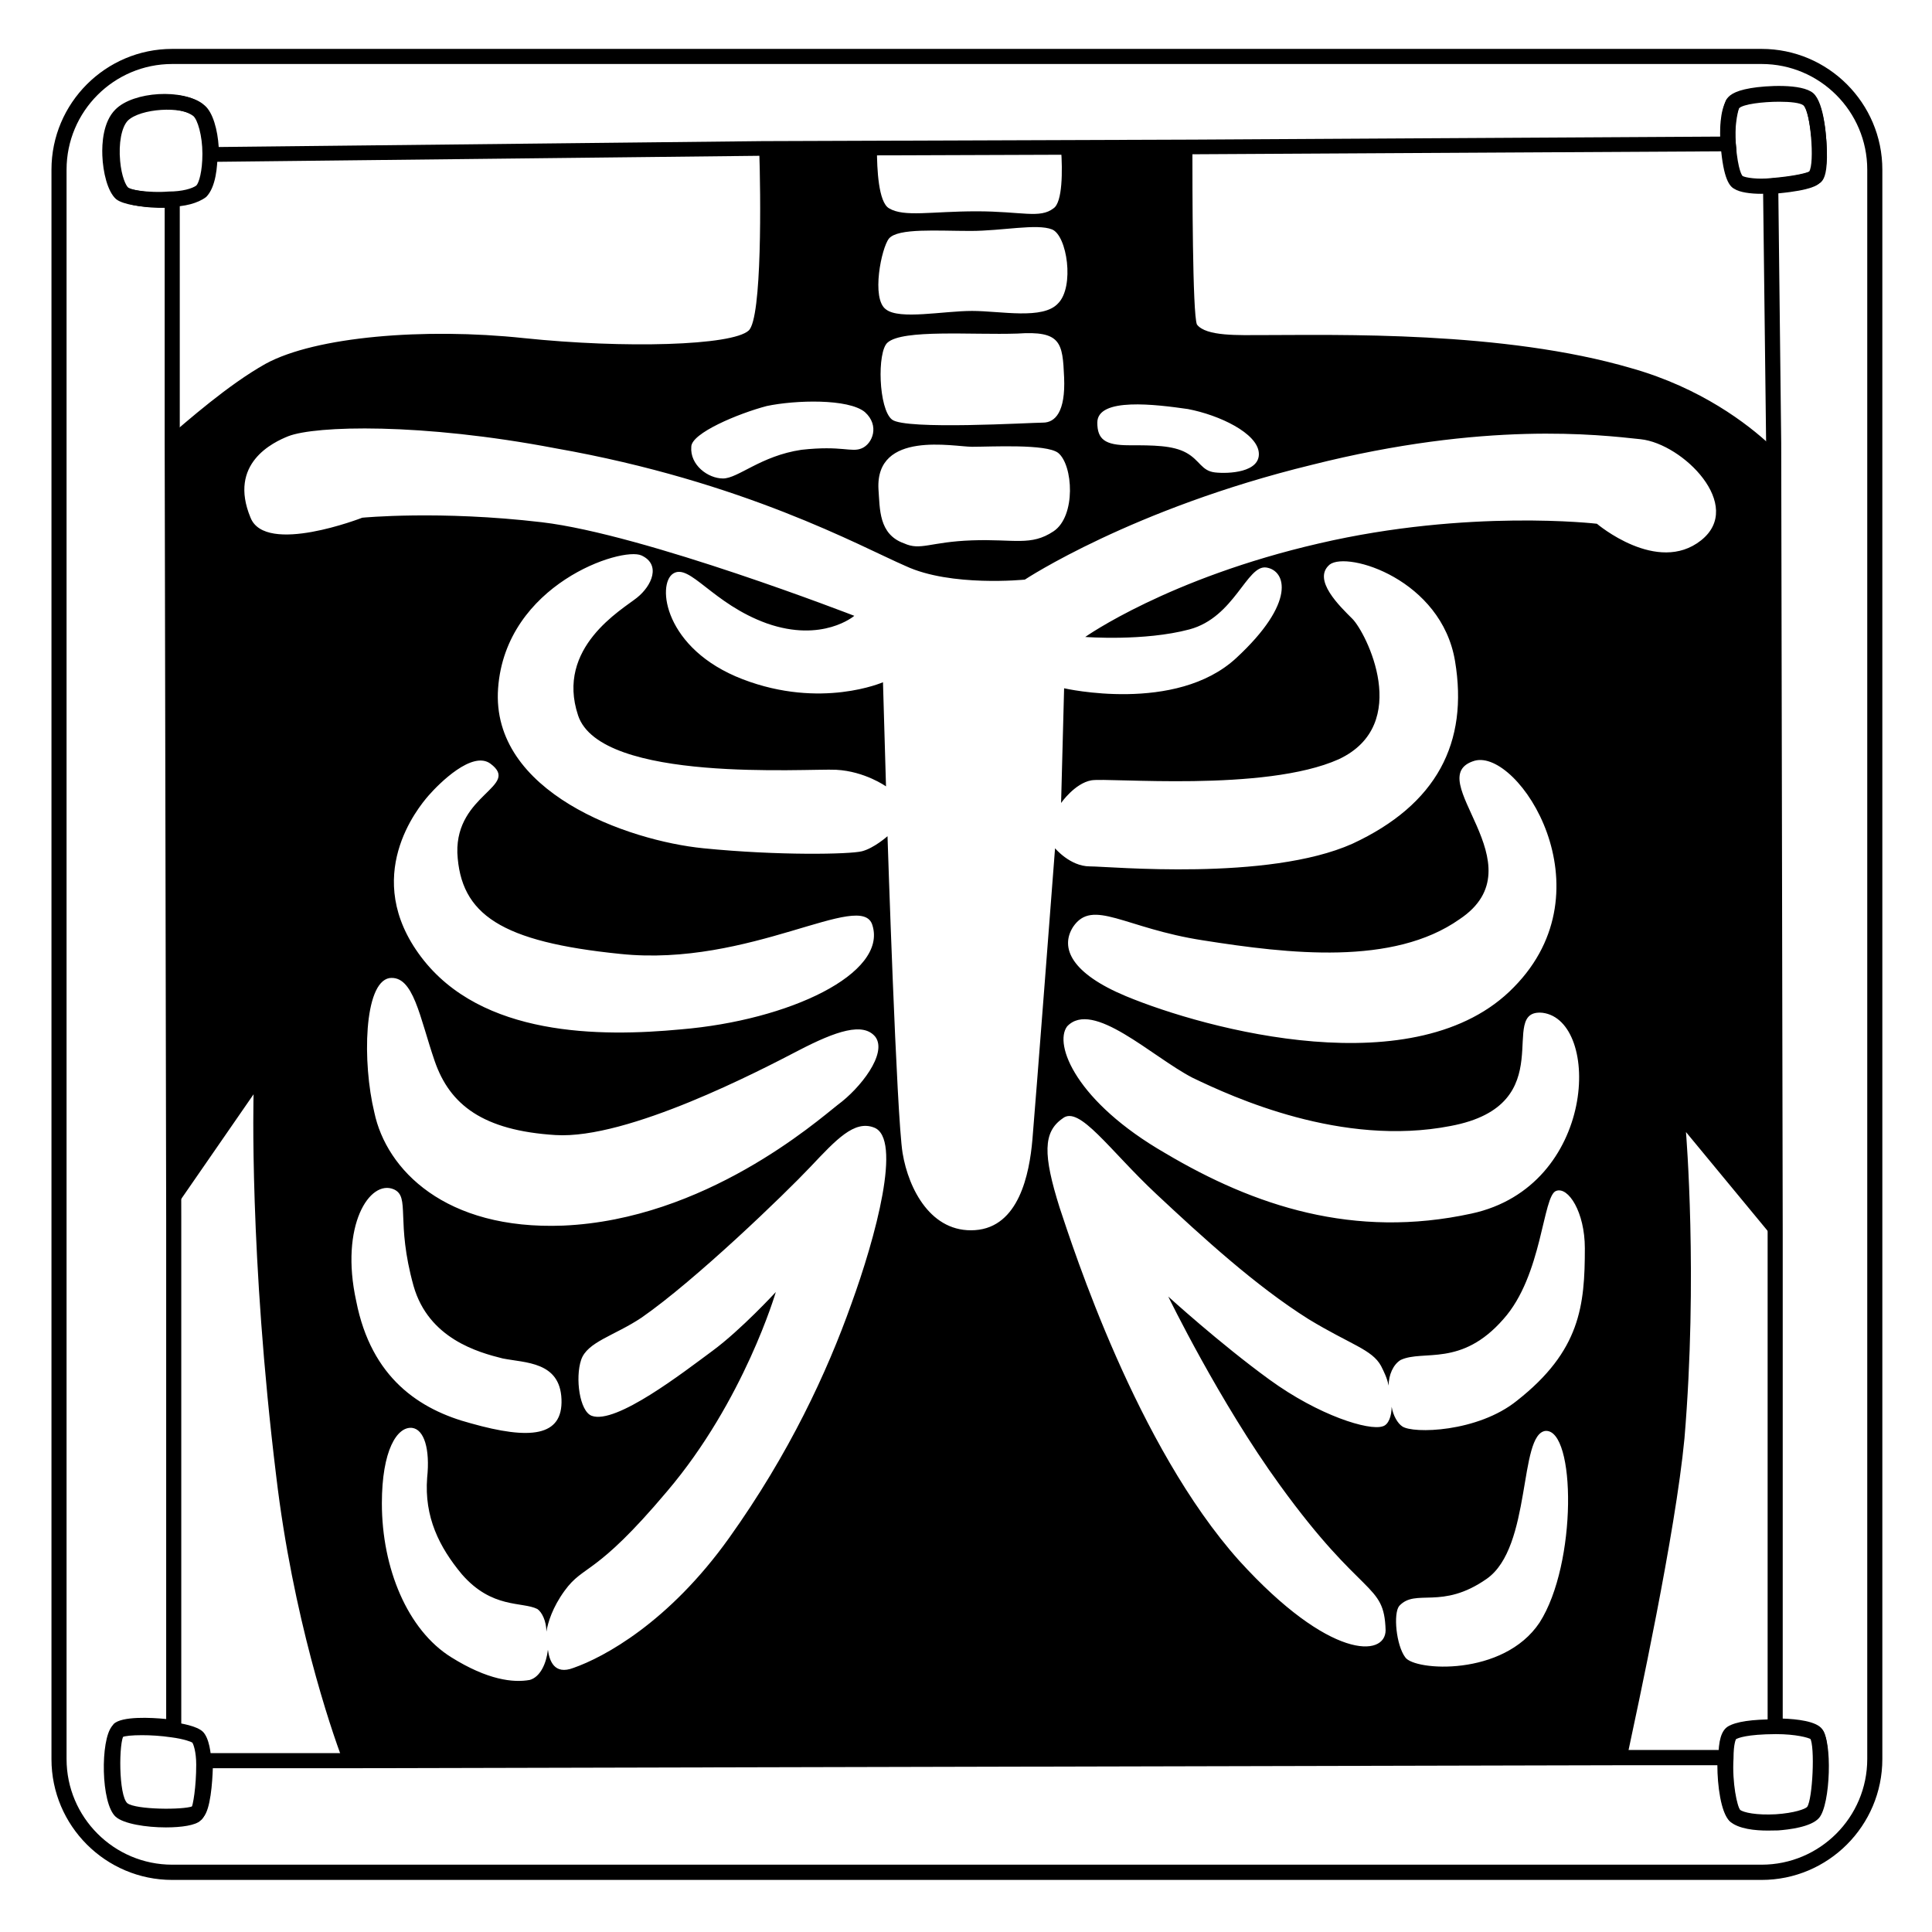 <svg viewBox="0 0 128 128" xmlns="http://www.w3.org/2000/svg">
  <polygon display="none" fill="#10203D" points="10.4,117.7 118.3,117.5 118.7,8.7 10.7,9.3 "/>
  <path d="M116.67,12.84c-0.7,0-1.41-0.1-1.75-0.32c-0.33-0.16-0.74-0.65-0.92-2.87c-0.09-1-0.04-2.31,0.37-3 c0.12-0.22,0.44-0.55,1.62-0.75c0.98-0.17,3.37-0.32,4.13,0.33c0.74,0.63,0.94,3.12,0.92,4.22c-0.02,1.16-0.23,1.48-0.43,1.65 c-0.55,0.41-2.03,0.61-3.17,0.71C117.2,12.82,116.94,12.84,116.67,12.84z M117.88,6.74c-1.1,0-2.39,0.16-2.66,0.43 c-0.18,0.3-0.32,1.23-0.22,2.38c0.15,1.82,0.44,2.1,0.45,2.11c0.19,0.11,0.99,0.24,1.9,0.14c1.54-0.13,2.45-0.35,2.66-0.5 c0.23-0.47-0.04-3.86-0.53-4.32C119.27,6.81,118.62,6.74,117.88,6.74z"/>
  <path d="M10.49,13.73c-1.1,0-2.33-0.17-2.79-0.53c-0.58-0.5-0.88-1.81-0.92-2.9C6.75,9.52,6.82,8.07,7.65,7.25 c1.19-1.2,4.48-1.39,5.77-0.34c0.68,0.55,0.99,2.05,0.99,3.29c0,0.79-0.1,2.2-0.75,2.85c-0.55,0.42-1.45,0.65-2.45,0.65 C10.98,13.72,10.74,13.73,10.49,13.73z M10.91,7.22c-1,0-2.08,0.26-2.55,0.73c-0.4,0.4-0.61,1.26-0.57,2.31 c0.04,1.16,0.37,2.01,0.54,2.15c0.19,0.14,1.47,0.39,2.84,0.28c0.91,0,1.57-0.2,1.84-0.4c0.17-0.18,0.4-0.93,0.4-2.1 c0-1.21-0.32-2.27-0.61-2.51l0,0C12.39,7.37,11.67,7.22,10.91,7.22z"/>
  <path d="M116.71,124.55H11.41c-4.41,0-8-3.59-8-8V11.24c0-4.41,3.59-8,8-8h105.3c4.41,0,8,3.59,8,8v105.3 C124.71,120.96,121.12,124.55,116.71,124.55z M11.41,4.24c-3.86,0-7,3.14-7,7v105.3c0,3.86,3.14,7,7,7h105.3c3.86,0,7-3.14,7-7 V11.24c0-3.86-3.14-7-7-7H11.41z M117.07,121.22c-0.82,0-1.93-0.1-2.5-0.6c-0.56-0.56-0.79-2.35-0.79-3.67h-5.78l-85.1,0.2H14.1 c-0.03,0.91-0.15,2.77-0.64,3.25c-0.73,0.58-4.7,0.56-5.65-0.15c-1.03-0.9-1.05-5.13-0.28-6.03c0.53-0.53,2.5-0.43,3.48-0.33V80.75 l-0.1-51.6V13.77c-1.21,0.02-2.42-0.17-2.96-0.5c-0.75-0.56-0.94-2.06-0.98-2.51c-0.05-0.56-0.15-2.45,0.77-3.46 c1.21-1.21,4.62-1.4,5.8-0.33c0.57,0.46,0.88,1.65,0.95,2.77L50.5,9.35l28.6-0.1l34.88-0.2c-0.01-0.98,0.16-1.89,0.36-2.39 c0.16-0.29,0.47-0.62,1.65-0.82c0.98-0.17,3.38-0.32,4.14,0.33c0.75,0.65,0.9,3.08,0.9,3.97c-0.01,1.42-0.29,1.82-0.5,2 c-0.09,0.1-0.46,0.46-2.71,0.67l0.19,16.54l0.1,52.4v32.11c0.91,0.03,2.26,0.17,2.62,0.71c0.64,0.76,0.4,4.91-0.21,5.77 c-0.56,0.65-2.1,0.82-2.74,0.86C117.6,121.21,117.35,121.22,117.07,121.22z M108.01,115.94h6.83l-0.04,0.53 c-0.1,1.56,0.24,3.17,0.46,3.42c0.23,0.2,1.14,0.38,2.39,0.31c1.23-0.08,1.96-0.35,2.08-0.49c0.36-0.51,0.53-4.03,0.19-4.56 c-0.13-0.1-0.97-0.31-2.31-0.31h-0.5v-33.1l-0.1-52.4l-0.21-17.47l0.47-0.04c1.63-0.13,2.44-0.34,2.59-0.46 c0.38-0.55,0.09-4.01-0.38-4.46c-0.49-0.4-3.7-0.26-4.24,0.17c-0.15,0.43-0.33,1.39-0.24,2.4l0.05,0.54l-35.95,0.2l-28.6,0.1 l-37,0.41v-0.51c0-1.21-0.32-2.27-0.61-2.51C12.08,7,9.28,7.18,8.46,8c-0.41,0.44-0.61,1.5-0.5,2.67c0.09,1.01,0.38,1.65,0.55,1.77 c0.29,0.17,1.52,0.4,2.86,0.3l0.54-0.04v16.44l0.1,51.6v34.27l-0.57-0.07c-1.56-0.21-2.97-0.14-3.22-0.01 c-0.36,0.44-0.37,4.03,0.22,4.54c0.58,0.43,3.68,0.45,4.32,0.2c0.15-0.33,0.35-1.57,0.35-3.02v-0.5h9.8L108.01,115.94z"/>
  <path d="M10.99,121.07c-1.32,0-2.8-0.24-3.32-0.7c-1-0.88-1.02-5.1-0.25-6c0.71-0.71,4.02-0.28,4.05-0.27 c0.46,0.06,1.58,0.24,1.98,0.64c0.4,0.41,0.55,1.41,0.55,2.16c0,0.54-0.03,3.26-0.72,3.72C12.97,120.93,12.03,121.07,10.99,121.07z M9.41,114.96c-0.66,0-1.16,0.05-1.3,0.13c-0.36,0.44-0.36,4.02,0.22,4.54c0.56,0.49,3.81,0.56,4.33,0.21 c0.13-0.2,0.34-1.46,0.34-2.93c0-0.86-0.19-1.37-0.26-1.46c-0.07-0.05-0.55-0.24-1.4-0.35C10.66,115,9.98,114.96,9.41,114.96z"/>
  <path d="M117.12,121.28c-0.82,0-1.93-0.1-2.5-0.6c-0.64-0.64-0.85-2.89-0.77-4.21c0-1.14,0.19-1.8,0.62-2.08 c0.54-0.33,1.6-0.48,3.18-0.48c0.4,0,2.44,0.03,3.05,0.65c0,0,0,0,0,0c0.71,0.71,0.58,5-0.18,5.88c-0.53,0.62-2.07,0.78-2.71,0.83 C117.64,121.27,117.39,121.28,117.12,121.28z M115.01,115.23c0.01,0-0.16,0.24-0.16,1.27c-0.1,1.6,0.24,3.21,0.46,3.45 c0.23,0.2,1.14,0.39,2.39,0.31c1.23-0.08,1.96-0.35,2.08-0.49c0.39-0.46,0.55-3.92,0.22-4.53c-0.18-0.12-1.03-0.35-2.34-0.35 C115.71,114.9,115.14,115.15,115.01,115.23C115.01,115.23,115.01,115.23,115.01,115.23z"/>
  <path d="M32.6,50.7c-1.3-1-3.4,1.3-4.1,2.1S24,58.2,28,63.5s11.8,5.2,17.2,4.8c7.2-0.6,13.7-3.7,12.7-6.9 c-0.8-2.5-8.1,2.8-16.7,1.9c-7.9-0.8-10.6-2.6-10.7-6.6C30.3,52.7,34.6,52.2,32.6,50.7z" fill="none"/>
  <path d="M25.8,64.8c-1.7,0.3-1.8,5.6-1,8.9c0.9,3.8,4.7,7.8,12.5,7.5c9.4-0.4,16.8-6.9,18.2-8s3.2-3.4,2.5-4.5 c-0.8-1.1-2.7-0.5-5.1,0.9c-2.5,1.3-11.3,5.9-16.1,5.6s-7-2-8-4.9C27.8,67.4,27.4,64.6,25.8,64.8z" fill="none"/>
  <path d="M47.8,31.8c1,0,2.5-1.5,5.2-1.9s3.2,0.2,4-0.1c0.7-0.3,1.3-1.6,0.2-2.4c-1-0.8-4.6-0.8-6.5-0.4s-5,1.7-5,2.8 C45.7,30.9,46.9,31.8,47.8,31.8z" fill="none"/>
  <path d="M31.2,94.3c3.9,1.1,6.1,0.9,6-1.6s-2.4-2.3-3.9-2.7c-1.5-0.3-4.9-1.3-5.9-4.8c-1.2-4.3-0.2-5.9-1.3-6.4 c-1.6-0.7-3.6,2.4-2.5,7.4C24.7,91.3,27.9,93.4,31.2,94.3z" fill="none"/>
  <path d="M74.8,29.6c1.6,0,2.9,0.1,3.8,0.5c0.8,0.5,1,1.2,1.9,1.3c0.9,0.1,3,0,2.9-1.3s-2.6-2.6-4.7-2.9s-6-0.8-6,0.9 C72.7,29.2,73.2,29.6,74.8,29.6z" fill="none"/>
  <path d="M67.4,22c-3,0.1-7.6-0.3-8.6,0.6c-0.7,0.6-0.6,4.4,0.3,5.1c0.9,0.7,9.2,0.2,10,0.2s1.5-0.7,1.4-3 S70.3,21.9,67.4,22z" fill="none"/>
  <path d="M59.9,36c1.2,0.4,1.8,0,4.6-0.1c2.8-0.1,3.9,0.4,5.4-0.6s1.3-4.5,0.3-5.2c-0.8-0.7-4.4-0.4-5.7-0.4 s-6.5-1.2-6.3,2.8C58.2,33.7,58.1,35.4,59.9,36z" fill="none"/>
  <path d="M64.4,20.6c1.9,0,4.6,0.6,5.7-0.5c1-1.1,0.5-4.4-0.4-4.9s-3.2,0.1-5.4,0.1c-2.1,0-4.8-0.2-5.4,0.5 c-0.5,0.6-1.2,4-0.2,4.7C59.6,21.2,62.5,20.6,64.4,20.6z" fill="none"/>
  <path d="M58.1,74.7c-1.3-0.5-2.5,0.8-4.2,2.6c-1.7,1.8-7.6,7.5-11.2,10c-1.8,1.3-3.6,1.6-4,2.8 c-0.4,1.2-0.1,3.4,0.7,3.7c1.6,0.5,6.1-3,8-4.3c1.9-1.4,4.2-3.9,4.2-3.9s-2,7.2-7.2,13.2c-4.8,5.6-5.5,4.8-6.8,6.6 c-0.8,1.1-1.1,2.1-1.2,2.7c-0.1-0.7-0.3-1.3-0.6-1.5c-1-0.5-3,0-5-2.3c-1.5-1.8-2.5-3.8-2.3-6.4c0.1-1.9-0.2-3.2-1-3.3 c-1-0.1-2,1.5-2,5c0,4.3,1.7,8.4,4.6,10.2c2.4,1.5,4,1.7,5.2,1.5c0.7-0.1,1.1-1,1.2-2c0.1,0.7,0.5,1.6,1.7,1.2 c1.9-0.7,6.3-3,10.3-8.6s6.5-11,8.1-15.5C58,82,59.8,75.4,58.1,74.7z" fill="none"/>
  <path d="M108.7,29.1c-2.8-0.3-10.3-1.2-21.8,1.7c-11.9,3-19,7.6-19,7.6S63,38.8,60,37.5c-3-1.4-10.7-5.7-23.1-7.9 c-9-1.6-15.9-1.4-17.7-0.7c-1.1,0.4-4,1.8-2.5,5.4c1,2.5,7.4,0,7.4,0s4.9-0.6,11.7,0.2s20.7,6.2,20.7,6.2s-2.1,1.8-5.8,0.5 c-3.6-1.3-5.1-4-6.2-3.3c-1.1,0.7-0.6,4.9,4.6,7s9.3,0.2,9.3,0.2l0.2,6.9c0,0-1.4-1-3.3-1.1c-1.9-0.1-15.5,0.9-17.1-3.6 c-1.5-4.5,2.9-7,3.9-7.8s1.6-2.2,0.3-2.8s-9,2-9.5,8.8c-0.5,6.9,8.6,10.1,13.6,10.6s9.8,0.4,10.5,0.2c0.8-0.2,1.7-1,1.7-1 s0.6,18.6,1,21c0.4,2.4,1.9,5.3,4.8,5.1c2.9-0.2,3.6-3.7,3.8-6s1.5-19.3,1.5-19.3s1,1.2,2.3,1.2s11.8,1,17.4-1.5s7.7-6.7,6.8-12.1 c-0.9-5.4-7.1-7.3-8.3-6.4c-1.2,0.9,0.7,2.7,1.5,3.6c0.9,0.8,4,7-0.9,9.3s-15.2,1.2-16.4,1.4s-2,1.5-2,1.5l0.2-7.6 c0,0,7.4,1.8,11.4-2s3.2-5.8,2-6c-1.3-0.2-2.1,3.2-5.1,4.1c-3,0.8-6.9,0.5-6.9,0.5s5.5-3.9,15.5-6.2c9.9-2.3,18.4-1.3,18.4-1.3 s4,3.4,6.9,1.2S111.5,29.4,108.7,29.1z" fill="none"/>
  <path d="M77.2,76.5c5.9,3.4,12.5,5.7,20.3,4c8.3-1.8,8.5-12.9,4.7-13.3c-3.1-0.4,1.4,6.1-6.1,7.5 C88.9,76,81.7,72.8,79,71.4s-6.6-5.2-8.3-3.2C69.7,69.3,71.2,73.1,77.2,76.5z" fill="none"/>
  <path d="M96.7,61c-4.4,3.1-11.3,2.2-17,1.4c-5.3-0.8-7.4-2.8-8.6-0.9c-0.9,1.4-0.1,3.1,3.5,4.6 c5.3,2.2,19.3,5.9,25.7-0.6c6.4-6.6,0.3-15.8-2.6-15C94,51.5,102.1,57.3,96.7,61z" fill="none"/>
  <path d="M102.4,94.8c-1.8,0.2-0.9,7.7-3.9,9.8c-3,2.1-4.7,0.6-5.8,1.8c-0.4,0.5-0.2,2.5,0.4,3.4 c0.6,0.8,6.5,1.3,8.9-2.3C104.5,103.6,104.4,94.7,102.4,94.8z" fill="none"/>
  <path d="M103.2,79c-0.9,0.3-0.9,5.6-3.5,8.5c-2.8,3.1-5.2,1.9-6.8,2.7c-0.6,0.3-0.8,0.9-0.8,1.7c-0.1-0.5-0.3-1-0.5-1.3 c-0.7-1.1-2-1.4-4.8-3.1c-3.5-2.1-7-5.4-10.1-8.3s-5.1-5.9-6.2-5c-1.3,1-1.2,2.4-0.2,5.9c0.8,2.7,5,15.8,11.9,23.4 c6,6.6,9.7,6.4,9.7,4.6c-0.1-3.1-1.4-2-7-9.6C80.8,93,77.5,86,77.5,86s3.3,3.1,6.7,5.5c3.3,2.3,6.6,3.4,7.5,3.1 c0.4-0.1,0.5-0.6,0.6-1.3c0.2,0.6,0.4,1.1,0.7,1.3c0.7,0.5,5,0.4,7.6-1.7c4.2-3.4,4.5-6.4,4.5-10C105,80.5,104,78.7,103.2,79z" fill="none"/>
  <path d="M117.4,81.9l-0.1-52.4c-1.5-1.4-4.6-3.8-9.2-5.1c-8.5-2.5-19.6-2.2-24.4-2.2c-1.6,0-3.8,0.1-4.4-0.7C79,20.8,79,12.2,79,9.9 h-8.7c0.1,1.4,0.1,3.5-0.5,3.9c-0.9,0.7-2.1,0.2-5.1,0.2s-4.8,0.4-5.8-0.2c-0.7-0.4-0.8-2.6-0.8-3.9h-7.8c0.1,2.9,0.2,11.2-0.7,12 c-1.1,1-8.2,1.2-14.9,0.5c-6.6-0.7-13.8-0.1-17.1,1.7c-2.5,1.4-5.2,3.8-6.5,4.9l0.1,51.6l5.6-8.1c0,0-0.3,10.6,1.5,25.3 c1.1,9.3,3.6,16.7,4.4,18.8l85.1-0.2c0.7-3.3,3.2-14.8,3.8-21.1c0.9-10.7,0.1-20.3,0.1-20.3L117.4,81.9z M78.7,27.1 c2.1,0.4,4.6,1.6,4.7,2.9s-2,1.4-2.9,1.3s-1-0.8-1.9-1.3s-2.2-0.5-3.8-0.5c-1.6,0-2.1-0.4-2.1-1.5C72.7,26.3,76.6,26.8,78.7,27.1z M58.9,15.8c0.6-0.7,3.2-0.5,5.4-0.5c2.1,0,4.4-0.5,5.4-0.1s1.5,3.8,0.4,4.9c-1,1.1-3.8,0.5-5.7,0.5s-4.8,0.6-5.7-0.1 C57.7,19.8,58.4,16.4,58.9,15.8z M70.5,25c0.1,2.3-0.6,3-1.4,3s-9.1,0.5-10-0.2s-1-4.5-0.3-5.1c1-0.9,5.6-0.5,8.6-0.6 C70.3,21.9,70.4,22.7,70.5,25z M64.4,29.6c1.3,0,4.9-0.2,5.7,0.4c1,0.8,1.2,4.2-0.3,5.2s-2.6,0.5-5.4,0.6S61,36.5,59.9,36 c-1.7-0.6-1.6-2.3-1.7-3.6C58,28.5,63.2,29.6,64.4,29.6z M50.8,26.9c1.9-0.4,5.4-0.5,6.5,0.4c1,0.9,0.5,2.1-0.2,2.4s-1.3-0.2-4,0.1 c-2.7,0.4-4.2,1.9-5.2,1.9s-2.2-0.9-2.1-2.1C45.8,28.7,48.9,27.4,50.8,26.9z M26.1,78.8c1.1,0.5,0.1,2.1,1.3,6.4 c1,3.5,4.3,4.4,5.9,4.8c1.5,0.3,3.8,0.2,3.9,2.7c0.1,2.5-2.1,2.7-6,1.6c-3.4-0.9-6.6-3-7.6-8.1C22.5,81.2,24.5,78.1,26.1,78.8z M41.1,63.2c8.6,0.9,16-4.3,16.7-1.9c1,3.2-5.5,6.3-12.7,6.9c-5.3,0.5-13.2,0.5-17.2-4.8s-0.2-9.9,0.5-10.7c0.7-0.8,2.9-3,4.1-2.1 c2,1.5-2.3,2-2.2,5.9C30.5,60.6,33.2,62.4,41.1,63.2z M28.8,70.3c1,2.9,3.2,4.6,8,4.9s13.6-4.3,16.1-5.6c2.5-1.3,4.3-1.9,5.1-0.9 c0.8,1.1-1,3.4-2.5,4.5c-1.4,1.1-8.8,7.6-18.2,8c-7.8,0.3-11.7-3.7-12.5-7.5c-0.8-3.3-0.7-8.6,1-8.9C27.4,64.6,27.8,67.4,28.8,70.3z M56.4,86.4c-1.6,4.5-4.1,9.9-8.1,15.5s-8.3,7.9-10.3,8.6c-1.3,0.5-1.6-0.5-1.7-1.2c-0.1,0.9-0.5,1.8-1.2,2c-1.1,0.2-2.8,0-5.2-1.5 c-2.9-1.8-4.6-5.9-4.6-10.2c0-3.5,1-5.1,2-5c0.8,0.1,1.2,1.4,1,3.3c-0.2,2.6,0.8,4.6,2.3,6.4c2,2.3,4,1.8,5,2.3 c0.3,0.2,0.6,0.8,0.6,1.5c0.1-0.6,0.4-1.6,1.2-2.7c1.3-1.8,2-0.9,6.8-6.6c5.1-6,7.2-13.2,7.2-13.2s-2.3,2.5-4.2,3.9s-6.4,4.9-8,4.3 c-0.8-0.3-1.1-2.5-0.7-3.7c0.4-1.2,2.2-1.6,4-2.8c3.6-2.5,9.5-8.2,11.2-10s2.9-3.1,4.2-2.6C59.8,75.4,58,82,56.4,86.4z M102,107.5 c-2.4,3.6-8.3,3.2-8.9,2.3c-0.6-0.8-0.8-2.9-0.4-3.4c1.1-1.2,2.8,0.3,5.8-1.8c3-2.1,2.1-9.6,3.9-9.8 C104.4,94.7,104.5,103.6,102,107.5z M100.5,92.8c-2.6,2.1-6.9,2.2-7.6,1.7c-0.3-0.2-0.6-0.7-0.7-1.3c0,0.6-0.2,1.2-0.6,1.3 c-0.9,0.3-4.2-0.7-7.5-3.1s-6.7-5.5-6.7-5.5s3.4,7,7.4,12.5c5.5,7.6,6.9,6.4,7,9.6c0,1.8-3.7,2-9.7-4.6c-6.8-7.6-11-20.7-11.9-23.4 c-1.1-3.5-1.1-5,0.2-5.9c1.1-0.9,3.1,2.1,6.2,5s6.6,6.1,10.1,8.3c2.8,1.7,4.2,2,4.8,3.1c0.2,0.4,0.4,0.8,0.5,1.3 c0-0.7,0.3-1.4,0.8-1.7c1.5-0.7,4,0.5,6.8-2.7c2.6-2.9,2.6-8.2,3.5-8.5c0.8-0.3,1.9,1.4,1.9,3.8C105,86.5,104.7,89.5,100.5,92.8z M97.7,50.4c2.9-0.8,9,8.5,2.6,15C93.9,72,79.9,68.2,74.6,66c-3.6-1.5-4.4-3.2-3.5-4.6c1.3-1.9,3.4,0.1,8.6,0.9 c5.7,0.9,12.6,1.7,17-1.4C102.1,57.3,94,51.5,97.7,50.4z M79,71.4c2.7,1.3,9.9,4.6,17.1,3.2c7.5-1.4,3-7.8,6.1-7.5 c3.9,0.5,3.6,11.5-4.7,13.3c-7.8,1.7-14.4-0.5-20.3-4c-5.9-3.4-7.4-7.2-6.5-8.4C72.4,66.2,76.3,70,79,71.4z M105.8,34.7 c0,0-8.5-1-18.4,1.3c-10,2.3-15.5,6.2-15.5,6.2s3.9,0.3,6.9-0.5s3.8-4.3,5.1-4.1c1.3,0.2,2,2.3-2,6s-11.4,2-11.4,2l-0.2,7.6 c0,0,0.9-1.3,2-1.5s11.5,0.8,16.4-1.4c4.9-2.3,1.8-8.4,0.9-9.3c-0.8-0.8-2.7-2.6-1.5-3.6c1.2-0.9,7.4,1,8.3,6.4s-1.2,9.5-6.8,12.1 c-5.6,2.5-16.1,1.5-17.4,1.5s-2.3-1.2-2.3-1.2s-1.3,17-1.5,19.3s-0.9,5.8-3.8,6s-4.4-2.7-4.8-5.1c-0.4-2.4-1-21-1-21s-0.9,0.8-1.7,1 s-5.5,0.3-10.5-0.2S32.5,52.5,33,45.6s8.2-9.4,9.5-8.8c1.3,0.6,0.7,2-0.3,2.8s-5.4,3.3-3.9,7.8s15.2,3.5,17.1,3.6s3.3,1.1,3.3,1.1 l-0.2-6.9c0,0-4.1,1.8-9.3-0.2s-5.7-6.3-4.6-7c1.1-0.7,2.6,2,6.2,3.3c3.7,1.3,5.8-0.5,5.8-0.5s-13.9-5.4-20.7-6.2S24,34.3,24,34.3 s-6.4,2.5-7.4,0c-1.5-3.6,1.5-5,2.5-5.4c1.8-0.7,8.8-0.9,17.7,0.8C49.3,31.9,57,36.2,60,37.5c3,1.4,7.9,0.9,7.9,0.9s7.1-4.7,19-7.6 c11.5-2.9,19-2,21.8-1.7s6.9,4.4,4,6.7S105.8,34.7,105.8,34.7z"/>
</svg>